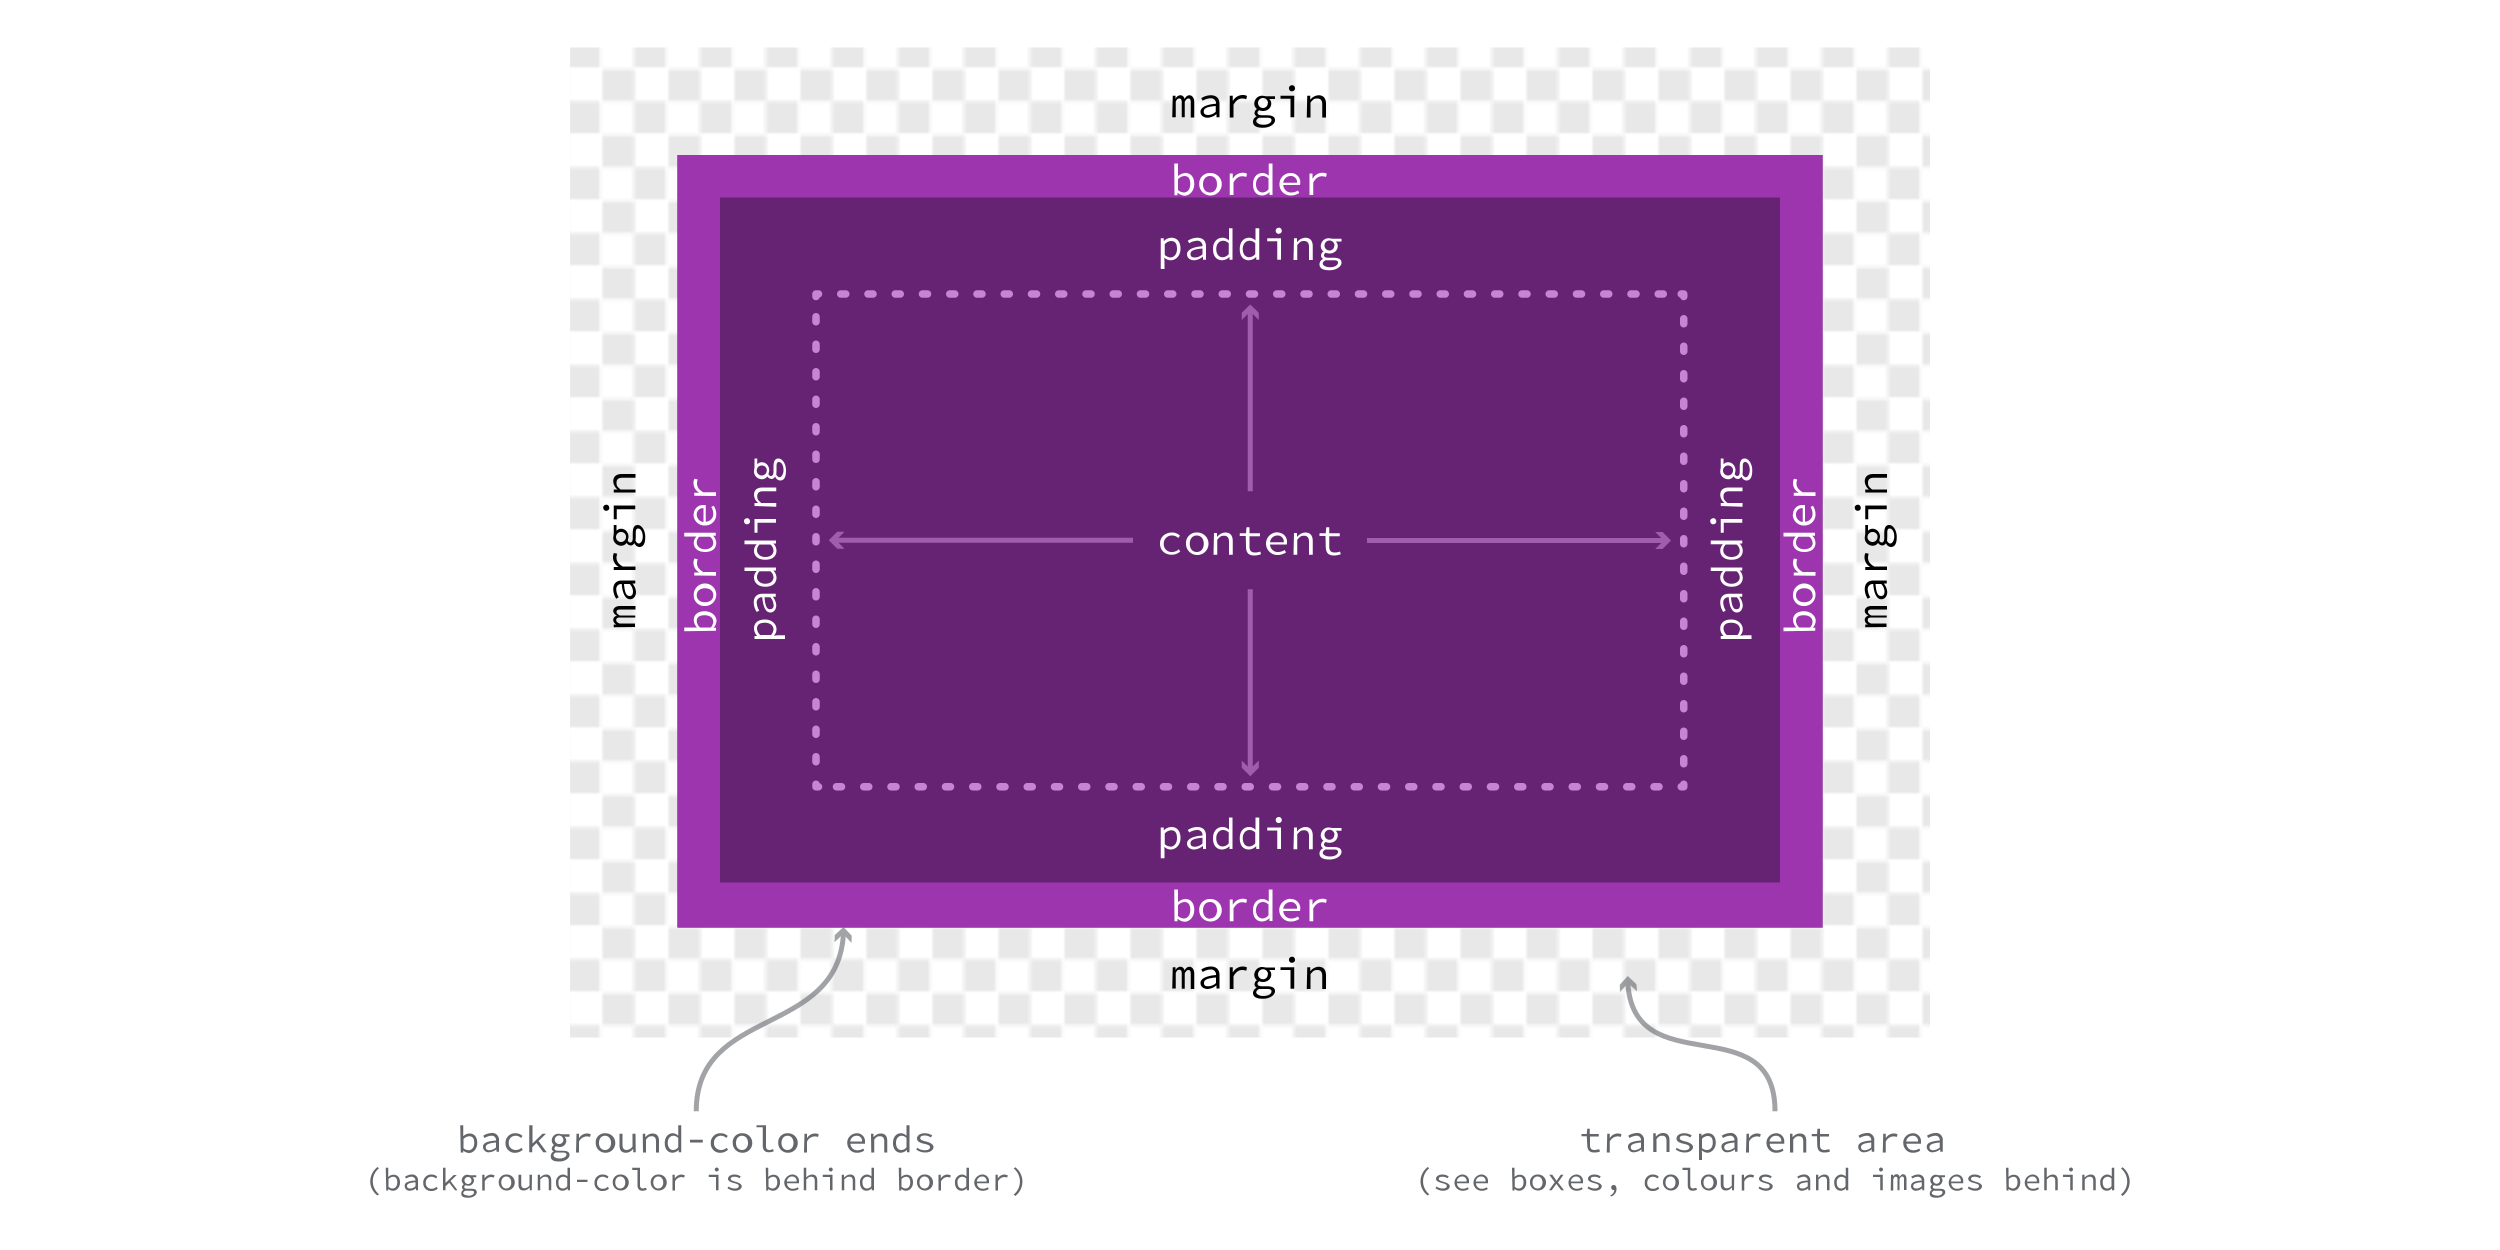 <svg xmlns:xlink="http://www.w3.org/1999/xlink" enable-background="new 0 0 1000 500" viewBox="0 0 1000 500"><pattern id="a" width="19.2" height="19.4" y="500" overflow="visible" patternUnits="userSpaceOnUse" viewBox="0 -19.4 19.2 19.4"><path fill="none" d="M0-19.4h19.2V0H0z"/><path fill="none" d="M0 0h19.2v-19.4H0z"/><path fill="#e8e8e8" d="M0 0h9.7v-9.7H0z"/><path fill="none" d="M0-9.7h9.7v-9.7H0zM9.5 0h9.7v-9.7H9.5z"/><path fill="#e8e8e8" d="M9.5-9.7h9.7v-9.7H9.5z"/></pattern><pattern xlink:href="#a" id="b" patternTransform="matrix(1.32 0 0 -1.32 2458.6 -18717.2)"/><path fill="url(#b)" d="M228 415V19h544v396z"/><path d="M469.1 38.3h1.1v1.1h.1c.3-.8 1.1-1.3 1.9-1.3s1.5.7 1.6 1.5c.5-.9 1.1-1.5 2-1.5s1.9.9 1.9 2.7V47h-1.4v-6.1c0-1-.3-1.5-.9-1.5s-1 .4-1.5 1.3v6.2h-1.2v-6c0-1-.3-1.5-1-1.5s-1 .4-1.4 1.3v6.2h-1.4zm17.3 3.2a2 2 0 0 0-1.8-2.2h-.5c-1.1.1-2.1.4-3 1l-.6-1a7.1 7.1 0 0 1 3.8-1.2c2.4 0 3.5 1.4 3.5 3.5v5.3h-1.2v-1.2h-.1a6 6 0 0 1-3.4 1.4c-1.6 0-2.9-.9-2.9-2.4s1.7-2.9 6.2-3.2zm-3 4.5c1.1-.1 2.1-.5 2.9-1.3v-2.3c-3.7.3-4.8 1-4.8 2.2s.9 1.4 1.9 1.4zm8.5-7.7h1.2v2h.1a4.5 4.5 0 0 1 3.9-2.3c.6 0 1.2.1 1.7.4l-.3 1.3c-.5-.2-1.1-.3-1.6-.3-1.3 0-2.5.7-3.5 2.5V47h-1.5zm10.8 8.3c-.5-.3-.9-.8-.9-1.4.1-.7.4-1.3 1-1.6a2.7 2.7 0 0 1-1.1-2.2c.1-1.8 1.5-3.2 3.3-3.1h.1l1.3.2h3.6v1.1h-2.3c.5.5.8 1.1.8 1.8 0 1.8-1.5 3-3.3 3a4 4 0 0 1-1.5-.3c-.4.2-.7.6-.7 1 0 .7.7 1 1.8 1h1.9c2.2 0 3.3.6 3.3 2s-1.9 3-4.8 3-4-.9-4-2.4c0-.9.6-1.8 1.5-2.1zm2.7 3.3c2 0 3.2-.9 3.2-1.8s-.7-1-2-1h-3c-.8.4-1.1.9-1.1 1.4s1 1.4 2.8 1.4zm1.8-8.7c0-1.1-.9-2-2-2s-2 .9-2 2 .9 2 2 2c1 0 1.9-.8 1.9-1.9v-.1zm5-2.9h5.5v8.6h-1.5v-7.4h-4zm3.4-2.9c-.1-.7.4-1.2 1.1-1.3s1.2.4 1.3 1.1-.4 1.2-1.1 1.3h-.1c-.6.1-1.1-.4-1.2-1zm7.3 2.9h1.2v1.5h.1c.8-1 1.9-1.6 3.2-1.7 2 0 3 1.2 3 3.5V47h-1.5v-5.2c0-1.6-.6-2.4-2-2.4s-1.7.5-2.7 1.6v6h-1.5zm-53.8 348.6h1.1v1.1h.1c.3-.8 1.1-1.3 1.9-1.3s1.5.7 1.6 1.5c.5-.9 1.1-1.5 2-1.5s1.9.9 1.9 2.7v6.2h-1.4v-6.1c0-1-.3-1.5-.9-1.5s-1 .4-1.5 1.3v6.2h-1.2v-6.1c0-1-.3-1.5-1-1.5s-1 .4-1.4 1.3v6.2h-1.4zm17.3 3.1a2 2 0 0 0-1.8-2.2h-.5c-1.1.1-2.1.4-3 1l-.6-1a7.1 7.1 0 0 1 3.8-1.2c2.4 0 3.5 1.4 3.5 3.5v5.3h-1.2v-1.2h-.1a6 6 0 0 1-3.4 1.4c-1.6 0-2.9-.9-2.9-2.4s1.7-2.8 6.2-3.2zm-2.9 4.5c1.1-.1 2.1-.5 2.9-1.3V391c-3.7.3-4.8 1-4.8 2.2s.8 1.3 1.8 1.3zm8.4-7.6h1.2v2h.1a4.5 4.5 0 0 1 3.9-2.3c.6 0 1.2.1 1.7.4l-.3 1.3c-.5-.2-1.1-.3-1.6-.3-1.3 0-2.5.7-3.5 2.5v5.1h-1.5zm10.8 8.2c-.5-.3-.9-.8-.9-1.4.1-.7.4-1.3 1-1.6a2.7 2.7 0 0 1-1.1-2.2c.1-1.8 1.5-3.2 3.3-3.1h.1l1.3.2h3.6v1h-2.3c.5.5.8 1.1.8 1.8 0 1.8-1.5 3-3.3 3a4 4 0 0 1-1.5-.3c-.4.2-.7.6-.7 1 0 .7.7 1 1.8 1h1.9c2.2 0 3.3.6 3.3 2s-1.9 3-4.8 3-4-.9-4-2.4c.1-.9.7-1.7 1.5-2zm2.7 3.3c2 0 3.2-.9 3.2-1.8s-.7-1-2-1h-3c-.8.4-1.1.9-1.1 1.4s1 1.4 2.8 1.4zm1.8-8.7c0-1.1-.9-2-2-2s-2 .9-2 2 .9 2 2 2c1 0 1.9-.8 1.9-1.9v-.1zm5-2.8h5.5v8.6h-1.5V388h-4zm3.4-2.9c-.1-.7.4-1.2 1.1-1.3s1.2.4 1.3 1.1-.4 1.2-1.1 1.3h-.1c-.6.1-1.1-.4-1.2-1zm7.3 2.9h1.2v1.5h.1c.8-1 1.9-1.6 3.2-1.7 2 0 3 1.2 3 3.5v5.4h-1.5v-5.2c0-1.6-.6-2.4-2-2.4s-1.7.5-2.7 1.6v6h-1.5zm223.2-136v-1.1h1.1c-.8-.3-1.3-1.1-1.3-1.9s.7-1.5 1.5-1.6c-.9-.5-1.5-1.1-1.5-2s.9-1.9 2.7-1.9h6.2v1.4h-6.1c-1 0-1.5.3-1.5.9s.4 1 1.3 1.5h6.2v.8h-6.1c-1 0-1.5.3-1.5 1s.4 1 1.3 1.4h6.2v1.4zm3.2-17.3a2 2 0 0 0-2.2 1.8v.5c.1 1.1.4 2.1 1 3l-1 .6a7.1 7.1 0 0 1-1.2-3.8c0-2.4 1.4-3.5 3.5-3.5h5.3v1.2h-1.2a6 6 0 0 1 1.4 3.4c0 1.6-.9 2.9-2.4 2.9s-2.9-1.7-3.2-6.1zm4.5 2.9a4.6 4.6 0 0 0-1.3-2.9h-2.3c.3 3.7 1 4.8 2.2 4.8s1.4-.9 1.4-1.9zm-7.7-8.5v-1.2h2a4.5 4.5 0 0 1-2.3-3.9c0-.6.1-1.2.4-1.7l1.3.3c-.2.5-.3 1.1-.3 1.6 0 1.3.7 2.5 2.5 3.5h5.1v1.4zm8.3-10.7c-.4.5-.9.9-1.5.9-.7-.1-1.3-.4-1.6-1h-.1c-.5.7-1.3 1.1-2.2 1.1-1.8-.1-3.2-1.5-3.1-3.3v-.1l.2-1.3V210h1.1v2.3c.5-.5 1.1-.8 1.8-.8 1.8 0 3 1.5 3 3.3l-.3 1.5c.2.4.6.7 1 .7.7 0 1-.7 1-1.8v-1.9c0-2.2.6-3.3 2-3.3s3 1.9 3 4.8-.9 4-2.4 4c-.9-.1-1.6-.7-1.9-1.5zm-5.4-4.5c-1.1 0-2 .9-2 2s.9 2 2 2 2-.9 2-2c.1-1-.7-1.9-1.8-2h-.2zm8.7 1.8c0-2-.9-3.2-1.8-3.2s-1 .7-1 2v1.6l-.1 1.3c.4.8.9 1.1 1.4 1.1s1.5-.9 1.5-2.8zm-14.5-10.3c-.7.1-1.2-.4-1.3-1.1s.4-1.2 1.1-1.3 1.2.4 1.3 1.1v.1c.1.6-.4 1.1-1 1.2zm2.9 3.4v-5.5h8.6v1.5h-7.4v4zm0-10.7v-1.2h1.5c-1-.8-1.6-1.9-1.7-3.2 0-2 1.2-3 3.5-3h5.4v1.5h-5.2c-1.6 0-2.4.6-2.4 2s.5 1.7 1.6 2.7h6v1.2zm-500.6 53.9v-1.1h1.1c-.8-.3-1.3-1.1-1.3-1.9s.7-1.5 1.5-1.6c-.9-.5-1.5-1.1-1.5-2s.9-1.9 2.7-1.9h6.2v1.4h-6.1c-1 0-1.5.3-1.5.9s.4 1 1.3 1.5h6.2v.8H248c-1 0-1.5.3-1.5 1s.4 1 1.3 1.4h6.2v1.4zm3.2-17.3a2 2 0 0 0-2.2 1.8v.5c.1 1.1.4 2.1 1 3l-1 .6a7.1 7.1 0 0 1-1.2-3.8c0-2.4 1.4-3.5 3.5-3.5h5.3v1.2H253a6 6 0 0 1 1.4 3.4c0 1.6-.9 2.9-2.4 2.9s-3-1.7-3.3-6.1zm4.5 2.9a4.6 4.6 0 0 0-1.3-2.9h-2.3c.3 3.7 1 4.8 2.2 4.8s1.4-.9 1.4-1.9zm-7.7-8.5v-1.2h2a4.5 4.5 0 0 1-2.3-3.9c0-.6.1-1.2.4-1.7l1.3.3c-.2.5-.3 1.1-.3 1.6 0 1.3.7 2.5 2.5 3.5h5.1v1.4zm8.3-10.7h-.1c-.3.5-.8.9-1.4.9-.7-.1-1.3-.4-1.6-1h-.1c-.5.7-1.3 1.1-2.2 1.1-1.8-.1-3.2-1.5-3.1-3.3v-.1l.2-1.3V210h1.1v2.3c.5-.5 1.1-.8 1.8-.8 1.8 0 3 1.5 3 3.3l-.3 1.5c.2.4.6.7 1 .7.7 0 1-.7 1-1.8v-1.9c0-2.2.6-3.3 2-3.3s3 1.9 3 4.8-.9 4-2.4 4c-.9-.1-1.6-.7-1.9-1.5zm-5.4-4.5c-1.1 0-2 .9-2 2s.9 2 2 2 2-.9 2-2c.1-1-.7-1.9-1.8-2h-.2zm8.7 1.8c0-2-.9-3.2-1.8-3.2s-1 .7-1 2v1.6l-.1 1.3c.4.8.9 1.1 1.4 1.1s1.5-.9 1.5-2.8zm-14.5-10.3c-.7.1-1.2-.4-1.3-1.1s.4-1.2 1.1-1.3 1.2.4 1.3 1.1v.1c.1.6-.4 1.1-1 1.2zm2.9 3.4v-5.5h8.6v1.5h-7.4v4zm0-10.7v-1.2h1.5c-1-.8-1.6-1.9-1.7-3.2 0-2 1.2-3 3.5-3h5.4v1.5H249c-1.6 0-2.4.6-2.4 2s.5 1.7 1.6 2.7h6v1.2z"/><path fill="#63666a" d="M634.7 454.5h-2.1v-.9h2.1l.2-2.1h1v2.1h3.6v1H636v3.4c0 1.3.4 2 1.9 2l1.8-.3.3.9c-.7.3-1.5.4-2.3.4-2.1 0-2.8-1.2-2.8-3.1zm8.2-1h1v1.8a3.7 3.7 0 0 1 4.7-1.6l-.3 1.1c-1.7-.7-3.7.2-4.4 1.9v4.3h-1.2zm13.5 2.7c.1-.9-.5-1.8-1.5-1.9h-.5c-.9.1-1.8.4-2.6.9l-.5-.9c1-.7 2.1-1 3.3-1.1 1.5-.2 2.8.9 3 2.4v5.1h-1v-1a5 5 0 0 1-2.9 1.2c-1.2.2-2.3-.7-2.5-1.9v-.2c-.1-1.5 1.4-2.3 5.2-2.6zm-2.5 3.9c.9-.1 1.8-.5 2.5-1.1v-2c-3.2.3-4.1.9-4.1 1.9s.8 1.2 1.6 1.2zm16.8-1c.9.7 2 1 3.1 1 1.3 0 2-.5 2-1.2s-.6-1-2.4-1.4-2.8-1-2.8-2.1 1.1-2.1 3.1-2.1c1.1 0 2.1.3 3 .9l-.6.8a4 4 0 0 0-2.4-.8c-1.4 0-1.8.5-1.8 1.1s.9 1 2.3 1.3 3 1.1 3 2.2-1.2 2.2-3.3 2.2a6 6 0 0 1-3.6-1.2zm10.1 2.4v2.5h-1.2v-10.5h1v.9c.7-.7 1.6-1.1 2.6-1.1 2 0 3.1 1.5 3.1 3.8s-1.6 4-3.4 4c-.8-.1-1.6-.4-2.2-1zm2-1.5c1.3 0 2.3-1.1 2.3-2.9s-.6-2.7-2.1-2.7c-.9.1-1.6.5-2.2 1.1v3.7c.5.5 1.2.8 2 .8zm11-3.8c.1-.9-.5-1.8-1.5-1.9h-.5c-.9.1-1.8.4-2.6.9l-.5-.9c1-.7 2.1-1 3.3-1.1 1.5-.2 2.8.9 3 2.4v5.1h-1v-1a5 5 0 0 1-2.9 1.2c-1.2.2-2.3-.7-2.5-1.9v-.2c-.2-1.5 1.4-2.3 5.2-2.6zm-2.5 3.9c.9-.1 1.8-.5 2.5-1.1v-2c-3.2.3-4.1.9-4.1 1.9s.7 1.2 1.6 1.2zm7.3-6.6h1v1.8a3.7 3.7 0 0 1 4.7-1.6l-.3 1.1c-1.7-.7-3.7.2-4.4 1.9v4.3h-1.2zm11.7-.2a3.2 3.2 0 0 1 3.4 3v1.2h-5.8c0 1.4 1.2 2.6 2.6 2.6h.2c.8 0 1.6-.2 2.3-.7l.4.8c-.8.6-1.8.9-2.8.9-2.2.1-3.9-1.6-4-3.8s1.6-3.9 3.8-4zm2.2 3.3a2 2 0 0 0-1.9-2.3h-.3c-1.3 0-2.4 1-2.5 2.3zm3.5-3.1h1v1.3h.1c.7-.8 1.7-1.4 2.8-1.4 1.8 0 2.6 1 2.6 3v4.6h-1.2v-4.4c0-1.4-.5-2.1-1.7-2.1s-1.5.4-2.3 1.3v5.2H716zm10.8 1h-2.1v-.9h2.1l.2-2.1h1v2.1h3.6v1H728v3.4c0 1.3.4 2 1.9 2l1.8-.3.3.9c-.7.3-1.5.4-2.3.4-2.1 0-2.8-1.2-2.8-3.1zm21.7 1.7c.1-.9-.5-1.8-1.5-1.9h-.5c-.9.1-1.8.4-2.6.9l-.5-.9c1-.7 2.1-1 3.3-1.1 1.5-.2 2.8.9 3 2.4v5.1h-1v-1a5 5 0 0 1-2.9 1.2c-1.2.2-2.3-.7-2.5-1.9v-.2c-.1-1.5 1.4-2.3 5.2-2.6zm-2.5 3.9c.9-.1 1.8-.5 2.5-1.1v-2c-3.2.3-4.1.9-4.1 1.9s.8 1.2 1.6 1.2zm7.3-6.6h1v1.8a3.7 3.7 0 0 1 4.7-1.6l-.3 1.1c-1.7-.7-3.7.2-4.4 1.9v4.3h-1.2zm11.7-.2a3.2 3.2 0 0 1 3.4 3v1.2h-5.8c0 1.4 1.2 2.6 2.6 2.6h.2c.8 0 1.6-.2 2.3-.7l.4.8c-.8.6-1.8.9-2.8.9-2.2.1-3.9-1.6-4-3.8s1.6-3.9 3.8-4zm2.2 3.3a2 2 0 0 0-1.9-2.3h-.3c-1.3 0-2.4 1-2.5 2.3zm8.7-.4c.1-.9-.5-1.8-1.5-1.9h-.5c-.9.1-1.8.4-2.6.9l-.5-.9c1-.7 2.1-1 3.3-1.1 1.5-.2 2.8.9 3 2.4v5.1h-1v-1a5 5 0 0 1-2.9 1.2c-1.2.2-2.3-.7-2.5-1.9v-.2c-.1-1.5 1.4-2.3 5.2-2.6zm-2.5 3.9c.9-.1 1.8-.5 2.5-1.1v-2c-3.2.3-4.1.9-4.1 1.9s.8 1.2 1.6 1.2zm-205.2 12.5c0-2.3 1.1-4.4 2.9-5.8l.6.5a6.7 6.7 0 0 0 0 10.4l-.6.5a7 7 0 0 1-2.9-5.6zm6.4 2c.7.5 1.6.8 2.5.8 1.1 0 1.6-.4 1.6-1s-.5-.8-2-1.2-2.3-.9-2.3-1.7.9-1.7 2.6-1.7c.9 0 1.8.3 2.5.8l-.5.7c-.6-.4-1.3-.6-2-.6-1.2 0-1.5.4-1.5.9s.8.8 1.9 1.1 2.5.9 2.5 1.8-1 1.8-2.7 1.8c-1.1 0-2.1-.4-3-1zm10.2-4.8c1.4-.1 2.7.9 2.8 2.4v1.1h-4.8c0 1.2 1 2.2 2.2 2.2h.2c.7 0 1.3-.2 1.9-.6l.4.7a4 4 0 0 1-2.4.7 3.2 3.2 0 0 1-3.3-3.1 3.3 3.3 0 0 1 3.1-3.4zm1.8 2.8c.2-.9-.4-1.8-1.4-2h-.4c-1.1 0-2 .9-2.1 2zm5.8-2.8c1.4-.1 2.7.9 2.8 2.4v1.1h-4.8c0 1.2 1 2.2 2.2 2.2h.2c.7 0 1.3-.2 1.9-.6l.4.7a4 4 0 0 1-2.4.7 3.2 3.2 0 0 1-3.3-3.1 3.3 3.3 0 0 1 3.1-3.4zm1.8 2.8c.2-.9-.4-1.8-1.4-2h-.4c-1.1 0-2 .9-2.1 2zm10.6-5.5h1v3.7c.6-.6 1.3-.9 2.1-.9 1.7 0 2.6 1.2 2.6 3.1s-1.3 3.3-2.8 3.3c-.7 0-1.4-.3-1.9-.8v.7h-.8zm2.7 8.3c1.1 0 1.9-.9 1.9-2.4s-.5-2.3-1.7-2.3c-.7.1-1.3.4-1.8.9v3.1c.4.4 1 .7 1.6.7zm7.5-5.6c1.8-.1 3.3 1.2 3.4 3s-1.2 3.3-3 3.4-3.3-1.2-3.4-3v-.2a3 3 0 0 1 2.8-3.2zm0 5.6c1.2 0 2-1 2-2.4s-.8-2.4-2-2.4-2 1-2 2.4.8 2.4 2 2.4zm6.9-2.5-2.2-3h1.2l1 1.4.7 1h.1l.7-1.1.9-1.3h1.1l-2.2 3.1 2.4 3.1h-1.1l-1.1-1.4-.8-1.1h-.1l-.8 1.1-1 1.4h-1.1zm8.5-3.1c1.4-.1 2.7.9 2.8 2.4v1.1h-4.8c0 1.2 1 2.2 2.2 2.2h.2c.7 0 1.3-.2 1.9-.6l.4.7a4 4 0 0 1-2.4.7 3.2 3.2 0 0 1-3.3-3.1 3.3 3.3 0 0 1 3.1-3.4zm1.8 2.8c.2-.9-.4-1.8-1.4-2h-.4c-1.1 0-2 .9-2.1 2zm3.2 2c.7.5 1.6.8 2.5.8 1.1 0 1.6-.4 1.6-1s-.5-.8-2-1.2-2.3-.9-2.3-1.7.9-1.7 2.6-1.7c.9 0 1.8.3 2.5.8l-.5.7c-.6-.4-1.3-.6-2-.6-1.2 0-1.5.4-1.5.9s.8.8 1.9 1.1 2.5.9 2.5 1.8-1 1.8-2.7 1.8c-1.1 0-2.1-.4-3-1zm8.7 3.5c.9-.3 1.6-1.1 1.6-2.1h-.2c-.5.1-.9-.3-1-.8v-.2c-.1-.5.3-.9.8-1h.2c.7 0 1.1.6 1.1 1.6 0 1.4-.9 2.6-2.2 3zm17.2-8.3c.8 0 1.6.3 2.2.9l-.5.7c-.5-.4-1.1-.7-1.7-.7-1.3-.1-2.3.9-2.4 2.2v.2c-.1 1.2.8 2.3 2 2.4h.4c.7 0 1.4-.3 1.9-.8l.5.7c-.6.6-1.5 1-2.4 1a3.1 3.1 0 0 1-3.4-2.8v-.4a3.2 3.2 0 0 1 3-3.4zm6.9 0c1.8-.1 3.3 1.2 3.4 3s-1.2 3.3-3 3.4-3.3-1.2-3.4-3v-.2a3 3 0 0 1 2.8-3.2zm0 5.6c1.2 0 2-1 2-2.4s-.8-2.4-2-2.4-2 1-2 2.4.8 2.4 2 2.4zm4.8-8.3h3.1v7c0 .9.5 1.3 1.2 1.3l1.2-.3.3.8c-.5.2-1.1.4-1.7.4-1.3 0-2-.8-2-2.2V468H673zm10.4 2.7c1.8-.1 3.3 1.2 3.4 3s-1.2 3.3-3 3.4-3.3-1.2-3.4-3v-.2a3 3 0 0 1 2.8-3.2zm0 5.6c1.2 0 2-1 2-2.4s-.8-2.4-2-2.4-2 1-2 2.4.8 2.4 2 2.4zm10.2.7h-.8V475h-.1a3 3 0 0 1-2.3 1.2c-1.5 0-2.1-.9-2.1-2.5v-3.8h1.1v3.7c0 1.2.4 1.7 1.4 1.7.8-.1 1.5-.5 1.9-1.1v-4.3h1zm3.1-6.2h.9v1.5c.6-1 1.7-1.6 2.8-1.6l1.2.3-.2.9-1.2-.2a3 3 0 0 0-2.5 1.8v3.6h-1zm7.1 4.7c.7.5 1.6.8 2.5.8 1.1 0 1.6-.4 1.6-1s-.5-.8-2-1.2-2.3-.9-2.3-1.7.9-1.7 2.6-1.7c.9 0 1.8.3 2.5.8l-.5.7c-.6-.4-1.3-.6-2-.6-1.2 0-1.5.4-1.5.9s.8.8 1.9 1.1 2.5.9 2.5 1.8-1 1.8-2.7 1.8c-1.1 0-2.1-.4-3-1zm19.3-2.4c0-.8-.7-1.5-1.5-1.5h-.1c-.8 0-1.5.3-2.2.7l-.4-.7c.8-.5 1.7-.9 2.7-.9 1.3-.1 2.4.8 2.5 2.1v4.2h-.8v-.8c-.7.6-1.5.9-2.4 1-1 .1-2-.6-2.1-1.7-.1-1.5 1.1-2.2 4.3-2.4zm-2.1 3.2c.8 0 1.5-.4 2.1-.9v-1.6c-2.6.2-3.4.7-3.4 1.5s.6 1 1.3 1zm5.4-5.5h.9v1.1h.1c.6-.7 1.4-1.1 2.3-1.2 1.5 0 2.1.9 2.1 2.5v3.8h-1v-3.7c0-1.2-.4-1.7-1.4-1.7s-1.2.4-2 1.1v4.3h-1zm10-.1c.7 0 1.4.3 1.9.8v-3.5h1v9h-.9v-.8a3 3 0 0 1-2 1c-1.6 0-2.7-1.2-2.7-3.2a3 3 0 0 1 2.7-3.3zm.1 5.6c.7 0 1.3-.4 1.7-.9v-3.1c-.4-.4-1-.7-1.6-.7a2 2 0 0 0-1.9 2.3v.1c0 1.4.6 2.3 1.8 2.3zm12.7-5.5h3.9v6.2h-1v-5.3h-2.9zm2.4-2.1c0-.4.4-.8.8-.8s.8.4.8.8-.4.8-.8.8-.7-.3-.8-.8zm4.8 2.1h.8v.8c.2-.6.8-1 1.4-1 .6-.1 1.1.4 1.2 1v.1c.4-.6.8-1.1 1.5-1.1s1.3.7 1.3 1.9v4.4h-1v-4.3c0-.7-.2-1.1-.7-1.1s-.7.3-1.1 1v4.5h-.8v-4.3c0-.7-.2-1.1-.7-1.1s-.7.3-1 1v4.5h-1zm12.3 2.3c0-.8-.7-1.5-1.5-1.5h-.1c-.8 0-1.5.3-2.2.7l-.4-.7c.8-.5 1.7-.9 2.7-.9 1.3-.1 2.4.8 2.5 2.1v4.2h-.8v-.8c-.7.6-1.5.9-2.4 1-1 .1-2-.6-2.1-1.7-.1-1.5 1.2-2.2 4.3-2.4zm-2.1 3.2c.8 0 1.5-.4 2.1-.9v-1.6c-2.6.2-3.4.7-3.4 1.5s.6 1 1.3 1zm6.2.5c-.4-.2-.6-.6-.6-1 0-.5.3-.9.7-1.2a2 2 0 0 1-.8-1.6c.1-1.3 1.1-2.3 2.4-2.2l.9.2h2.6v.8h-1.6c.4.3.6.8.6 1.3-.1 1.2-1.1 2.2-2.3 2.1h-.1l-1-.2c-.3.1-.5.4-.5.7 0 .5.5.7 1.3.7h1.4c1.6 0 2.3.4 2.3 1.4s-1.3 2.2-3.4 2.2-2.8-.6-2.8-1.7c0-.6.3-1.2.9-1.5zm1.9 2.4c1.4 0 2.3-.6 2.3-1.3s-.5-.7-1.4-.7h-2.1c-.6.3-.8.7-.8 1s.7.9 2 .9zm1.3-6.3c-.1-.8-.7-1.4-1.5-1.3s-1.4.7-1.3 1.5c.1.7.7 1.3 1.4 1.3.8 0 1.4-.6 1.4-1.4zm6.5-2.2c1.4-.1 2.7.9 2.8 2.4v1.1h-4.8c0 1.2 1 2.2 2.2 2.2h.2c.7 0 1.3-.2 1.9-.6l.4.7a4 4 0 0 1-2.4.7 3.2 3.2 0 0 1-3.3-3.1 3.3 3.3 0 0 1 3.1-3.4zm1.8 2.8c.2-.9-.4-1.8-1.4-2h-.4c-1.1 0-2 .9-2.1 2zm3.2 2c.7.5 1.6.8 2.5.8 1.1 0 1.6-.4 1.6-1s-.5-.8-2-1.2-2.3-.9-2.3-1.7.9-1.7 2.6-1.7c.9 0 1.8.3 2.5.8l-.5.7c-.6-.4-1.3-.6-2-.6-1.2 0-1.5.4-1.5.9s.8.8 1.9 1.1 2.5.9 2.5 1.8-1 1.8-2.7 1.8c-1.1 0-2.1-.4-3-1zm14.9-7.5h1v3.7c.6-.6 1.3-.9 2.1-.9 1.7 0 2.6 1.2 2.6 3.1s-1.3 3.3-2.8 3.3c-.7 0-1.4-.3-1.9-.8v.7h-.8zm2.7 8.3c1.1 0 1.9-.9 1.9-2.4s-.5-2.3-1.7-2.3c-.7.1-1.3.4-1.8.9v3.1c.5.4 1.1.7 1.7.7zm7.8-5.6c1.4-.1 2.7.9 2.8 2.4v1.1h-4.8c0 1.2 1 2.2 2.2 2.2h.2c.7 0 1.3-.2 1.9-.6l.4.7a4 4 0 0 1-2.4.7 3.2 3.2 0 0 1-3.3-3.1 3.3 3.3 0 0 1 3.1-3.4zm1.8 2.8c.2-.9-.4-1.8-1.4-2h-.4c-1.1 0-2 .9-2.1 2zm3-5.5h1v3.9c.6-.7 1.4-1.1 2.3-1.2 1.5 0 2.1.9 2.1 2.5v3.8h-1v-3.7c0-1.2-.4-1.7-1.4-1.7s-1.2.4-2 1.1v4.3h-1zm7.5 2.8h3.9v6.2h-1v-5.3h-2.9zm2.4-2.1c0-.4.4-.8.8-.8s.8.4.8.8-.4.8-.8.8-.7-.3-.8-.8zm5.3 2.1h.9v1.1h.1c.6-.7 1.4-1.1 2.3-1.2 1.5 0 2.1.9 2.1 2.5v3.8h-1v-3.7c0-1.2-.4-1.7-1.4-1.7s-1.2.4-2 1.1v4.3h-1zm9.9-.1c.7 0 1.4.3 1.9.8v-3.5h1v9h-.9v-.8a3 3 0 0 1-2 1c-1.6 0-2.7-1.2-2.7-3.2a3 3 0 0 1 2.7-3.3zm.1 5.6c.7 0 1.3-.4 1.7-.9v-3.1c-.4-.4-1-.7-1.6-.7a2 2 0 0 0-1.9 2.3v.1c0 1.4.7 2.3 1.8 2.3zm5.5 2.4a6.7 6.7 0 0 0 0-10.4l.6-.5a7.2 7.2 0 0 1 0 11.5zm-187.1-24.5h1v1.3h.1c.7-.8 1.7-1.4 2.8-1.4 1.8 0 2.6 1 2.6 3v4.6h-1.2v-4.4c0-1.4-.5-2.1-1.7-2.1s-1.5.4-2.3 1.3v5.2h-1.3z"/><g opacity=".6"><path fill="none" stroke="#63666a" stroke-miterlimit="10" stroke-width="2" d="M710 444.5c0-42.3-56.9-10.5-58.9-51.8"/><path fill="#63666a" d="m654.8 396.5-3.6-3.2-3.2 3.5-.1-2.9 3.2-3.5 3.5 3.3z"/></g><path fill="#672373" d="M729 62v309H271V62z"/><path fill="#fff" d="M468.9 213c1.2 0 2.3.5 3.1 1.3l-.7.9c-.6-.6-1.5-1-2.4-1a3.2 3.2 0 0 0-3.4 3v.3a3.1 3.1 0 0 0 2.9 3.3h.4c1 0 2-.4 2.7-1.1l.6.9c-.9.8-2.1 1.3-3.4 1.3-2.7 0-4.7-1.7-4.7-4.5s2.3-4.4 4.9-4.4zm9.8 0c2.5-.1 4.6 1.8 4.7 4.3s-1.8 4.6-4.3 4.7-4.6-1.8-4.7-4.3v-.2a4.2 4.2 0 0 1 3.9-4.5zm0 7.8c1.7 0 2.8-1.3 2.8-3.3s-1.1-3.3-2.8-3.3-2.8 1.3-2.8 3.3 1.1 3.3 2.8 3.3zm6.9-7.6h1.2v1.5h.1c.8-1 1.9-1.6 3.2-1.7 2 0 3 1.2 3 3.5v5.4h-1.5v-5.2c0-1.6-.6-2.4-2-2.4s-1.7.5-2.7 1.6v6h-1.5zm12.7 1.2h-2.4v-1.1h2.5l.2-2.4h1.2v2.4h4.2v1.2h-4.2v4.1c0 1.5.5 2.4 2.2 2.4.7 0 1.4-.1 2.1-.4l.3 1.1c-.9.3-1.8.5-2.7.5-2.5 0-3.3-1.4-3.3-3.6zm12.6-1.4c2-.1 3.8 1.4 3.9 3.5v.5l-.1.8H508c.1 1.7 1.5 3.1 3.2 3h.1a5 5 0 0 0 2.6-.8l.5 1c-1 .6-2.1 1-3.3 1-2.5.1-4.6-1.9-4.7-4.4s1.9-4.6 4.5-4.7zm2.6 3.9c.2-1.3-.8-2.5-2.1-2.7h-.5a3 3 0 0 0-2.9 2.7zm4.1-3.7h1.2v1.5h.1c.8-1 1.9-1.6 3.2-1.7 2 0 3 1.2 3 3.5v5.4h-1.5v-5.2c0-1.6-.6-2.4-2-2.4s-1.7.5-2.7 1.6v6h-1.5zm12.6 1.2h-2.4v-1.1h2.5l.2-2.4h1.2v2.4h4.2v1.2h-4.2v4.1c0 1.5.5 2.4 2.2 2.4.7 0 1.4-.1 2.1-.4l.3 1.1c-.9.3-1.8.5-2.7.5-2.5 0-3.3-1.4-3.3-3.6z"/><path fill="#9d35af" d="M271 62v309h458V62zm441 291H288V79h424z"/><path fill="#fff" d="M469.7 65.4h1.5v5.1c.8-.8 1.8-1.2 2.9-1.3 2.3 0 3.6 1.7 3.6 4.4s-1.8 4.7-3.9 4.7c-1-.1-2-.5-2.7-1.2h-.1v1h-1.2zm3.8 11.6c1.5 0 2.6-1.3 2.6-3.4s-.7-3.2-2.4-3.2c-1 .1-1.9.6-2.5 1.3V76c.6.6 1.4.9 2.3 1zm10.5-7.8c2.5-.1 4.6 1.8 4.7 4.3s-1.8 4.6-4.3 4.7-4.6-1.8-4.7-4.3v-.2a4.2 4.2 0 0 1 3.9-4.5zm0 7.8c1.7 0 2.8-1.3 2.8-3.3s-1.1-3.3-2.8-3.3-2.8 1.3-2.8 3.3 1.1 3.3 2.8 3.3zm7.9-7.6h1.2v2h.1a4.5 4.5 0 0 1 3.9-2.3c.6 0 1.2.1 1.7.4l-.3 1.3c-.5-.2-1.1-.3-1.6-.3-1.3 0-2.5.7-3.5 2.5v5h-1.5zm13-.2c1 0 1.9.4 2.6 1.1v-4.9h1.5V78h-1.2v-1.1h-.1c-.7.8-1.7 1.2-2.8 1.3-2.3 0-3.7-1.6-3.7-4.5s1.7-4.5 3.7-4.5zm.1 7.8c1-.1 1.8-.5 2.4-1.3v-4.3c-.6-.6-1.4-1-2.3-1-1.5 0-2.7 1.3-2.7 3.3s1.1 3.3 2.7 3.3zm11.2-7.8c2-.1 3.8 1.4 3.9 3.5v.5l-.1.8h-6.7c.1 1.7 1.5 3.1 3.2 3h.1a5 5 0 0 0 2.6-.8l.5 1c-1 .6-2.1 1-3.3 1a4.4 4.4 0 0 1-4.6-4.4 4.4 4.4 0 0 1 4.4-4.6zm2.6 3.9c.2-1.3-.8-2.5-2.1-2.7h-.5a3 3 0 0 0-2.9 2.7zm5-3.7h1.2v2h.1a4.5 4.5 0 0 1 3.9-2.3c.6 0 1.2.1 1.7.4l-.3 1.3c-.5-.2-1.1-.3-1.6-.3-1.3 0-2.5.7-3.5 2.5v5h-1.5zm-54.1 286.4h1.5v5.1c.8-.8 1.8-1.2 2.9-1.3 2.3 0 3.6 1.7 3.6 4.4s-1.8 4.7-3.9 4.7c-1-.1-2-.5-2.7-1.2h-.1v1h-1.2zm3.8 11.6c1.5 0 2.6-1.3 2.6-3.4s-.7-3.2-2.4-3.2c-1 .1-1.9.6-2.5 1.3v4.3c.6.6 1.4.9 2.3 1zm10.5-7.8c2.5-.1 4.6 1.8 4.7 4.3s-1.8 4.6-4.3 4.7-4.6-1.8-4.7-4.3v-.2a4.2 4.2 0 0 1 3.9-4.5zm0 7.8c1.7 0 2.8-1.3 2.8-3.3s-1.1-3.3-2.8-3.3-2.8 1.3-2.8 3.3 1.1 3.4 2.8 3.4zm7.9-7.6h1.2v2h.1a4.5 4.5 0 0 1 3.9-2.3c.6 0 1.2.1 1.7.4l-.3 1.3c-.5-.2-1.1-.3-1.6-.3-1.3 0-2.5.7-3.5 2.5v5.1h-1.5zm13-.2c1 0 1.9.4 2.6 1.1v-4.9h1.5v12.6h-1.2v-1.1h-.1c-.7.8-1.7 1.2-2.8 1.3-2.3 0-3.7-1.6-3.7-4.5s1.7-4.5 3.7-4.5zm.1 7.8c1-.1 1.8-.5 2.4-1.3v-4.3c-.6-.6-1.4-1-2.3-1-1.5 0-2.7 1.3-2.7 3.3s1.1 3.3 2.7 3.3zm11.2-7.8c2-.1 3.8 1.4 3.9 3.5v.5l-.1.8h-6.7c.1 1.7 1.5 3.1 3.2 3h.1a5 5 0 0 0 2.6-.8l.5 1c-1 .6-2.1 1-3.3 1-2.5.1-4.6-1.9-4.7-4.4s1.9-4.6 4.5-4.7zm2.6 3.9c.2-1.3-.8-2.5-2.1-2.7h-.5a3 3 0 0 0-2.9 2.7zm5-3.7h1.2v2h.1a4.5 4.5 0 0 1 3.9-2.3c.6 0 1.2.1 1.7.4l-.3 1.3c-.5-.2-1.1-.3-1.6-.3-1.3 0-2.5.7-3.5 2.5v5.1h-1.5zm189.6-107.3V251h5.1a4.6 4.6 0 0 1-1.3-2.9c0-2.3 1.7-3.6 4.4-3.6s4.7 1.8 4.7 3.9c-.1 1-.5 2-1.2 2.7h1v1.2zm11.6-3.8c0-1.5-1.3-2.6-3.4-2.6s-3.2.7-3.2 2.4c.1 1 .6 1.9 1.3 2.5h4.3c.6-.6 1-1.4 1-2.3zm-7.8-10.6c-.1-2.5 1.8-4.6 4.3-4.7s4.6 1.8 4.7 4.3-1.8 4.6-4.3 4.7h-.2a4.2 4.2 0 0 1-4.5-3.9v-.4zm7.8 0c0-1.7-1.3-2.8-3.3-2.8s-3.3 1.1-3.3 2.8 1.3 2.8 3.3 2.8 3.4-1.1 3.4-2.8zm-7.5-7.9V229h2a4.5 4.5 0 0 1-2.3-3.9c0-.6.1-1.2.4-1.7l1.3.3c-.2.5-.3 1.1-.3 1.6 0 1.3.7 2.5 2.5 3.5h5.1v1.5zm-.3-13c0-1 .4-1.9 1.1-2.6h-4.9v-1.5H726v1.2h-1.1c.8.7 1.2 1.7 1.3 2.8 0 2.3-1.6 3.7-4.5 3.7s-4.5-1.6-4.5-3.6zm7.8-.1c-.1-1-.5-1.8-1.3-2.4h-4.3c-.6.6-1 1.4-1 2.3 0 1.5 1.3 2.7 3.3 2.7s3.4-1 3.4-2.6zm-7.8-11.2c-.1-2 1.4-3.8 3.5-3.9h1.3v6.7c1.7-.1 3.1-1.5 3-3.2v-.1a5 5 0 0 0-.8-2.6l1-.5c.6 1 1 2.1 1 3.3a4.4 4.4 0 0 1-4.5 4.6 4.4 4.4 0 0 1-4.6-4.4zm3.9-2.6c-1.3-.2-2.5.8-2.7 2.1v.5a3 3 0 0 0 2.7 2.9zm-3.6-5v-1.2h2a4.5 4.5 0 0 1-2.3-3.9c0-.6.1-1.2.4-1.7l1.3.3c-.2.5-.3 1.1-.3 1.6 0 1.3.7 2.5 2.5 3.5h5.1v1.5zm-443.8 54.2V251h5.1a4.6 4.6 0 0 1-1.3-2.9c0-2.3 1.7-3.6 4.4-3.6s4.7 1.8 4.7 3.9c-.1 1-.5 2-1.2 2.7h1v1.2zm11.6-3.8c0-1.5-1.3-2.6-3.4-2.6s-3.2.7-3.2 2.4c.1 1 .6 1.9 1.3 2.5h4.3c.6-.6.9-1.4 1-2.3zm-7.8-10.6c-.1-2.5 1.8-4.6 4.3-4.7s4.6 1.8 4.7 4.3-1.8 4.6-4.3 4.7h-.2a4.2 4.2 0 0 1-4.5-3.9v-.4zm7.8 0c0-1.7-1.3-2.8-3.3-2.8s-3.3 1.1-3.3 2.8 1.3 2.8 3.3 2.8 3.3-1.1 3.3-2.8zm-7.6-7.9V229h2a4.5 4.5 0 0 1-2.3-3.9c0-.6.1-1.2.4-1.7l1.3.3c-.2.5-.3 1.1-.3 1.6 0 1.3.7 2.5 2.5 3.5h5.1v1.5zm-.2-13c0-1 .4-1.9 1.1-2.6h-4.9v-1.5h12.6v1.2h-1.1c.8.7 1.2 1.7 1.3 2.8 0 2.3-1.6 3.7-4.5 3.7s-4.5-1.6-4.5-3.6zm7.8-.1c-.1-1-.5-1.8-1.3-2.4h-4.3c-.6.6-1 1.4-1 2.3 0 1.5 1.3 2.7 3.3 2.7s3.3-1 3.3-2.6zm-7.8-11.2c-.1-2 1.4-3.8 3.5-3.9h1.3v6.7c1.7-.1 3.1-1.5 3-3.2v-.1a5 5 0 0 0-.8-2.6l1-.5c.6 1 1 2.1 1 3.3a4.4 4.4 0 0 1-4.5 4.6 4.4 4.4 0 0 1-4.6-4.4zm3.9-2.6c-1.3-.2-2.5.8-2.7 2.1v.5a3 3 0 0 0 2.7 2.9zm-3.7-5v-1.2h2a4.5 4.5 0 0 1-2.3-3.9c0-.6.1-1.2.4-1.7l1.3.3c-.2.5-.3 1.1-.3 1.6 0 1.3.7 2.5 2.5 3.5h5.1v1.5z"/><path fill="#63666a" d="M184.1 450.1h1.2v4.4c.7-.7 1.6-1.1 2.5-1.1 2 0 3.1 1.5 3.1 3.8s-1.6 4-3.3 4c-.9-.1-1.7-.4-2.3-1v.8h-1zm3.3 10c1.3 0 2.3-1.1 2.3-2.9s-.6-2.7-2.1-2.7c-.9.1-1.6.5-2.2 1.1v3.7c.6.5 1.3.7 2 .8zm11-3.9c.1-.9-.5-1.8-1.5-1.9h-.5c-.9.1-1.8.4-2.6.9l-.5-.9c1-.7 2.1-1 3.3-1.1 1.5-.2 2.8.9 3 2.4v5.1h-1v-1a5 5 0 0 1-2.9 1.2c-1.2.2-2.3-.7-2.5-1.9v-.2c-.1-1.5 1.4-2.3 5.2-2.6zm-2.5 3.9c.9-.1 1.8-.5 2.5-1.1v-2c-3.2.3-4.1.9-4.1 1.9s.8 1.2 1.6 1.2zm10.4-6.8c1 0 2 .4 2.7 1.1l-.6.8c-.5-.5-1.2-.9-2-.9-1.5-.1-2.8 1-2.9 2.5v.4c-.1 1.5 1.1 2.7 2.6 2.8h.2c.8 0 1.7-.3 2.3-.9l.5.8c-.8.7-1.8 1.2-2.9 1.2-2 .2-3.8-1.3-4-3.4v-.5a3.8 3.8 0 0 1 3.7-3.9zm5.4-3.2h1.3v7.3l4-3.9h1.4l-3 2.9 3.3 4.5h-1.4l-2.7-3.7-1.7 1.7v2h-1.2zm9.8 10.5c-.5-.2-.8-.7-.8-1.2a2 2 0 0 1 .9-1.4c-.6-.5-.9-1.2-.9-1.9.1-1.5 1.3-2.7 2.8-2.6h.1l1.1.2h3.1v1h-2c.4.4.7 1 .7 1.6 0 1.4-1.2 2.6-2.7 2.5h-.2l-1.2-.3c-.4.2-.6.5-.6.9 0 .6.6.9 1.5.9h1.7c1.9 0 2.8.5 2.8 1.7s-1.6 2.6-4.1 2.6-3.4-.7-3.4-2.1c0-.8.4-1.6 1.2-1.9zm2.3 2.8c1.7 0 2.8-.8 2.8-1.5s-.6-.9-1.7-.9h-2.6c-.7.4-.9.8-.9 1.2s.8 1.2 2.4 1.2zm1.5-7.5c0-.9-.8-1.7-1.7-1.7s-1.7.8-1.7 1.7.8 1.7 1.7 1.7c.9.1 1.7-.7 1.8-1.6zm5.3-2.4h1v1.8a3.7 3.7 0 0 1 4.7-1.6l-.3 1.1c-1.7-.7-3.7.2-4.4 1.9v4.3h-1.2zm11.4-.2c2.2-.1 4 1.5 4.1 3.7s-1.5 4-3.7 4.1-4-1.5-4.1-3.7v-.2c-.2-2 1.3-3.7 3.3-3.9zm0 6.7c1.4 0 2.4-1.1 2.4-2.8s-.9-2.9-2.4-2.9-2.4 1.2-2.4 2.9 1 2.8 2.4 2.8zm12.3.9h-1v-1.3h-.1c-.7.9-1.7 1.5-2.8 1.5-1.8 0-2.6-1-2.6-3v-4.6h1.2v4.4c0 1.4.5 2.1 1.7 2.1.9-.1 1.8-.6 2.3-1.4v-5.1h1.2zm2.8-7.4h1v1.3h.1c.7-.8 1.7-1.4 2.8-1.4 1.7 0 2.6 1 2.6 3v4.6h-1.2v-4.4c0-1.4-.5-2.1-1.7-2.1s-1.5.4-2.3 1.3v5.2h-1.2zm12-.2c.8 0 1.6.4 2.2 1v-4.2h1.2v10.8h-1v-1c-.6.7-1.5 1.1-2.4 1.2-1.9 0-3.2-1.4-3.2-3.9s1.5-3.9 3.2-3.9zm.1 6.7c.8 0 1.6-.4 2.1-1.1v-3.7c-.5-.5-1.2-.9-1.9-.9-1.3 0-2.3 1.1-2.3 2.8s.8 2.9 2.1 2.9zm6.8-4.1h5.1v1.1H276zm12.4-2.6c1 0 2 .4 2.7 1.1l-.6.8c-.5-.5-1.2-.9-2-.9-1.5-.1-2.8 1-2.9 2.5v.4c-.1 1.5 1.1 2.7 2.6 2.8h.2c.8 0 1.7-.3 2.3-.9l.5.8c-.8.7-1.8 1.2-2.9 1.2-2 .2-3.8-1.3-4-3.4v-.5a3.8 3.8 0 0 1 3.7-3.9zm8.4 0c2.2-.1 4 1.5 4.1 3.7s-1.5 4-3.7 4.1-4-1.5-4.1-3.7v-.2c-.2-2 1.3-3.7 3.3-3.9zm0 6.7c1.4 0 2.4-1.1 2.4-2.8s-.9-2.9-2.4-2.9-2.4 1.2-2.4 2.9 1 2.8 2.4 2.8zm5.8-9.9h3.8v8.4c0 1.1.6 1.5 1.4 1.5.5 0 1-.2 1.4-.4l.3.9c-.6.3-1.3.4-2 .4-1.6 0-2.4-.9-2.4-2.7v-7.3h-2.5zm12.4 3.2c2.2-.1 4 1.5 4.1 3.7s-1.5 4-3.7 4.1-4-1.5-4.1-3.7v-.2c-.2-2 1.3-3.7 3.3-3.9zm0 6.7c1.4 0 2.4-1.1 2.4-2.8s-.9-2.9-2.4-2.9-2.4 1.2-2.4 2.9 1 2.8 2.4 2.8zm6.8-6.5h1v1.8a3.7 3.7 0 0 1 4.7-1.6l-.3 1.1c-1.7-.7-3.7.2-4.4 1.9v4.3h-1.2zm20.8-.2a3.2 3.2 0 0 1 3.4 3v1.2h-5.8c0 1.4 1.2 2.6 2.6 2.6h.2c.8 0 1.6-.2 2.3-.7l.4.8c-.8.6-1.8.9-2.8.9-2.2.1-3.9-1.6-4-3.8s1.6-3.9 3.7-4zm2.2 3.3a2 2 0 0 0-1.9-2.3h-.3c-1.3 0-2.4 1-2.5 2.3zm3.6-3.1h1v1.3h.1c.7-.8 1.7-1.4 2.8-1.4 1.7 0 2.6 1 2.6 3v4.6h-1.2v-4.4c0-1.4-.5-2.1-1.7-2.1s-1.5.4-2.3 1.3v5.2h-1.2zm12-.2c.8 0 1.6.4 2.2 1v-4.2h1.2v10.8h-1v-1c-.6.7-1.5 1.1-2.4 1.2-1.9 0-3.2-1.4-3.2-3.9s1.4-3.9 3.2-3.9zm.1 6.7c.8 0 1.6-.4 2.1-1.1v-3.7c-.5-.5-1.2-.9-1.9-.9-1.3 0-2.3 1.1-2.3 2.8s.7 2.9 2.1 2.9zm6.4-.9c.9.7 2 1 3.1 1 1.3 0 2-.5 2-1.2s-.6-1-2.4-1.4-2.8-1-2.8-2.1 1.1-2.1 3.1-2.1c1.1 0 2.1.3 3 .9l-.6.8a4 4 0 0 0-2.4-.8c-1.4 0-1.8.5-1.8 1.1s.9 1 2.3 1.3 3 1.1 3 2.2-1.2 2.2-3.3 2.2a6 6 0 0 1-3.6-1.2zm-218.8 13.5c0-2.3 1.1-4.4 2.9-5.8l.6.5a6.7 6.7 0 0 0 0 10.4l-.6.5a7 7 0 0 1-2.9-5.6zm6.2-5.5h1v3.7c.6-.6 1.3-.9 2.1-.9 1.7 0 2.6 1.2 2.6 3.1s-1.3 3.3-2.8 3.3c-.7 0-1.4-.3-1.9-.8v.7h-.8zm2.7 8.3c1.1 0 1.9-.9 1.9-2.4s-.5-2.3-1.7-2.3c-.7.1-1.3.4-1.8.9v3.1c.4.4 1 .7 1.6.7zm9.2-3.2c0-.8-.7-1.5-1.5-1.5h-.1c-.8 0-1.5.3-2.2.7l-.4-.7c.8-.5 1.7-.9 2.7-.9 1.3-.1 2.4.8 2.5 2.1v4.2h-.8v-.8c-.7.6-1.5.9-2.4 1-1 .1-2-.6-2.1-1.7-.2-1.5 1.1-2.2 4.3-2.4zm-2.1 3.2c.8 0 1.5-.4 2.1-.9v-1.6c-2.6.2-3.4.7-3.4 1.5s.6 1 1.3 1zm8.6-5.6c.8 0 1.6.3 2.2.9l-.5.7c-.5-.4-1.1-.7-1.7-.7-1.3-.1-2.3.9-2.4 2.2v.2c-.1 1.2.8 2.3 2 2.4h.4c.7 0 1.4-.3 1.9-.8l.5.7c-.6.6-1.5 1-2.4 1a3.1 3.1 0 0 1-3.4-2.8v-.4a3.2 3.2 0 0 1 3-3.4zm4.5-2.7h1v6.1l3.3-3.2h1.2l-2.5 2.4 2.8 3.7h-1l-2.3-3-1.5 1.4v1.6h-1zm8.2 8.8c-.4-.2-.6-.6-.6-1 0-.5.3-.9.7-1.2a2 2 0 0 1-.8-1.6c.1-1.3 1.1-2.3 2.4-2.2l.9.2h2.5v.8H189c.4.3.6.8.6 1.3-.1 1.2-1.1 2.2-2.3 2.1h-.1l-1-.2c-.3.1-.5.4-.5.7 0 .5.5.7 1.3.7h1.4c1.6 0 2.3.4 2.3 1.4s-1.3 2.2-3.4 2.2-2.8-.6-2.8-1.7c0-.6.3-1.2.9-1.5zm1.9 2.4c1.4 0 2.3-.6 2.3-1.3s-.5-.7-1.4-.7h-2.1c-.6.3-.8.7-.8 1s.7.9 2 .9zm1.3-6.2c-.1-.8-.7-1.4-1.5-1.3s-1.4.7-1.3 1.5c.1.7.7 1.3 1.4 1.3.8 0 1.4-.6 1.4-1.4v-.2zm4.3-2.2h.9v1.5c.6-1 1.7-1.6 2.8-1.6l1.2.3-.2.9-1.2-.2a3 3 0 0 0-2.5 1.8v3.6h-1zm9.6-.1c1.8-.1 3.3 1.2 3.4 3s-1.2 3.3-3 3.4-3.3-1.2-3.4-3v-.2a3 3 0 0 1 2.8-3.2zm0 5.6c1.2 0 2-1 2-2.4s-.8-2.4-2-2.4-2 1-2 2.4.8 2.4 2 2.4zm10.2.7h-.8V475h-.1a3 3 0 0 1-2.3 1.2c-1.5 0-2.1-.9-2.1-2.5v-3.8h1.1v3.7c0 1.2.4 1.7 1.4 1.7.8-.1 1.5-.5 1.9-1.1v-4.3h1zm2.4-6.2h.9v1.1h.1c.6-.7 1.4-1.1 2.3-1.2 1.5 0 2.1.9 2.1 2.5v3.8h-1v-3.7c0-1.2-.4-1.7-1.4-1.7s-1.2.4-2 1.1v4.3h-1zm10-.1c.7 0 1.4.3 1.9.8v-3.5h1v9h-.9v-.8a3 3 0 0 1-2 1c-1.6 0-2.7-1.2-2.7-3.2a3 3 0 0 1 2.7-3.3zm.1 5.6c.7 0 1.3-.4 1.7-.9v-3.1c-.4-.4-1-.7-1.6-.7a2 2 0 0 0-1.9 2.3v.1c-.1 1.4.6 2.3 1.8 2.3zm5.6-3.5h4.2v.9h-4.2zm10.4-2.1c.8 0 1.6.3 2.2.9l-.5.7c-.5-.4-1.1-.7-1.7-.7-1.3-.1-2.3.9-2.4 2.2v.2c-.1 1.2.8 2.3 2 2.4h.4c.7 0 1.4-.3 1.9-.8l.5.7c-.6.6-1.5 1-2.4 1a3.1 3.1 0 0 1-3.4-2.8v-.4a3.2 3.2 0 0 1 3-3.4zm6.9 0c1.8-.1 3.3 1.2 3.4 3s-1.2 3.3-3 3.4-3.3-1.2-3.4-3v-.2a3 3 0 0 1 2.8-3.2zm0 5.6c1.2 0 2-1 2-2.4s-.8-2.4-2-2.4-2 1-2 2.4.8 2.4 2 2.4zm4.8-8.3h3.1v7c0 .9.5 1.3 1.2 1.3l1.2-.3.3.8c-.5.2-1.1.4-1.7.4-1.3 0-2-.8-2-2.2V468h-2.1zm10.4 2.7c1.8-.1 3.3 1.2 3.4 3s-1.2 3.3-3 3.4-3.3-1.2-3.4-3v-.2a3 3 0 0 1 2.8-3.2zm0 5.6c1.2 0 2-1 2-2.4s-.8-2.4-2-2.4-2 1-2 2.4.8 2.4 2 2.4zm5.7-5.5h.9v1.5c.6-1 1.7-1.6 2.8-1.6l1.2.3-.2.9-1.2-.2a3 3 0 0 0-2.5 1.8v3.6h-1zm14.5 0h3.9v6.2h-1v-5.3h-2.9zm2.4-2.1c0-.4.4-.8.8-.8s.8.4.8.8-.4.8-.8.8-.7-.3-.8-.8zm5.5 6.8c.7.5 1.6.8 2.5.8 1.1 0 1.6-.4 1.6-1s-.5-.8-2-1.2-2.3-.9-2.3-1.7.9-1.7 2.6-1.7c.9 0 1.8.3 2.5.8l-.5.7c-.6-.4-1.3-.6-2-.6-1.2 0-1.5.4-1.5.9s.8.8 1.9 1.1 2.5.9 2.5 1.8-1 1.8-2.7 1.8c-1.1 0-2.1-.4-3-1zm14.9-7.5h1v3.7c.6-.6 1.3-.9 2.1-.9 1.7 0 2.6 1.2 2.6 3.1s-1.3 3.3-2.8 3.3c-.7 0-1.4-.3-1.9-.8v.7h-.8zm2.7 8.3c1.1 0 1.9-.9 1.9-2.4s-.5-2.3-1.7-2.3c-.7.1-1.3.4-1.8.9v3.1c.4.4 1 .7 1.6.7zm7.8-5.6c1.4-.1 2.7.9 2.8 2.4v1.1h-4.8c0 1.2 1 2.2 2.2 2.2h.2c.7 0 1.3-.2 1.9-.6l.4.7a4 4 0 0 1-2.4.7c-1.8.1-3.3-1.4-3.4-3.1s1.4-3.3 3.1-3.4zm1.8 2.8c.2-.9-.4-1.8-1.4-2h-.4c-1.1 0-2 .9-2.1 2zm2.9-5.5h1v3.9c.6-.7 1.4-1.1 2.3-1.2 1.5 0 2.1.9 2.1 2.5v3.8h-1v-3.7c0-1.2-.4-1.7-1.4-1.7s-1.2.4-2 1.1v4.3h-1zm7.6 2.8h3.9v6.2h-1v-5.3h-2.9zm2.4-2.1c0-.4.4-.8.8-.8s.8.4.8.8-.4.8-.8.8-.7-.3-.8-.8zm5.2 2.1h.9v1.1h.1c.6-.7 1.4-1.1 2.3-1.2 1.5 0 2.1.9 2.1 2.5v3.8h-1v-3.7c0-1.2-.4-1.7-1.4-1.7s-1.2.4-2 1.1v4.3h-1zm10-.1c.7 0 1.4.3 1.9.8v-3.5h1v9h-.9v-.8a3 3 0 0 1-2 1c-1.6 0-2.7-1.2-2.7-3.2a3 3 0 0 1 2.7-3.3zm.1 5.6c.7 0 1.3-.4 1.7-.9v-3.1c-.4-.4-1-.7-1.6-.7a2 2 0 0 0-1.9 2.3c0 1.5.7 2.4 1.8 2.4zm12.7-8.3h1v3.7c.6-.6 1.3-.9 2.1-.9 1.7 0 2.6 1.2 2.6 3.1s-1.3 3.3-2.8 3.3c-.7 0-1.4-.3-1.9-.8v.7h-.8zm2.7 8.3c1.1 0 1.9-.9 1.9-2.4s-.5-2.3-1.7-2.3c-.7.1-1.3.4-1.8.9v3.1c.5.4 1.1.7 1.7.7zm7.6-5.6c1.8-.1 3.3 1.2 3.4 3s-1.2 3.3-3 3.4-3.3-1.2-3.4-3v-.2a3 3 0 0 1 2.8-3.2zm0 5.6c1.2 0 2-1 2-2.4s-.8-2.4-2-2.4-2 1-2 2.4.8 2.4 2 2.4zm5.6-5.5h.9v1.5c.6-1 1.7-1.6 2.8-1.6l1.2.3-.2.9-1.2-.2a3 3 0 0 0-2.5 1.8v3.6h-1zm9.3-.1c.7 0 1.4.3 1.9.8v-3.5h1v9h-.9v-.8a3 3 0 0 1-2 1c-1.6 0-2.7-1.2-2.7-3.2a3 3 0 0 1 2.7-3.3zm.1 5.6c.7 0 1.3-.4 1.7-.9v-3.1c-.4-.4-1-.7-1.6-.7a2 2 0 0 0-1.9 2.3c0 1.5.7 2.4 1.8 2.4zm8-5.6c1.4-.1 2.7.9 2.8 2.4v1.1h-4.8c0 1.2 1 2.2 2.2 2.2h.2c.7 0 1.3-.2 1.9-.6l.4.7a4 4 0 0 1-2.4.7c-1.8.1-3.3-1.4-3.4-3.1s1.4-3.3 3.1-3.4zm1.8 2.8c.2-.9-.4-1.8-1.4-2h-.4c-1.1 0-2 .9-2.1 2zm3.6-2.7h.9v1.5c.6-1 1.7-1.6 2.8-1.6l1.2.3-.2.9-1.2-.2a3 3 0 0 0-2.5 1.8v3.6h-1zm7.3 7.9a6.7 6.7 0 0 0 0-10.4l.6-.5a7.2 7.2 0 0 1 0 11.5z"/><g opacity=".6"><path fill="none" stroke="#63666a" stroke-miterlimit="10" stroke-width="2" d="M278.5 444.5c0-42.3 56.9-29.4 58.9-71.4"/><path fill="#63666a" d="m340.6 377.2-3.3-3.6-3.5 3.3.1-2.9 3.5-3.2 3.3 3.5z"/></g><g fill="none" stroke="#c883d4" stroke-linecap="round" stroke-linejoin="round" stroke-width="3"><path d="M673.5 313.7v1h-1"/><path stroke-dasharray="2 8.9" d="M663.6 314.7H331.9"/><path d="M327.4 314.7h-1v-1"/><path stroke-dasharray="2 9" d="M326.4 304.7V123"/><path d="M326.4 118.6v-1h1"/><path stroke-dasharray="2 8.9" d="M336.3 117.6H668"/><path d="M672.5 117.6h1v1"/><path stroke-dasharray="2 9" d="M673.5 127.5v181.7"/></g><g opacity=".6"><path fill="none" stroke="#c883d4" stroke-miterlimit="10" stroke-width="2" d="M500.1 124v72.5"/><path fill="#c883d4" d="m496.7 128 3.4-3.4 3.4 3.4v-2.9l-3.4-3.3-3.4 3.3z"/></g><g opacity=".6"><path fill="none" stroke="#c883d4" stroke-miterlimit="10" stroke-width="2" d="M500.1 308.2v-72.5"/><path fill="#c883d4" d="m503.5 304.2-3.4 3.4-3.4-3.4v2.9l3.4 3.4 3.4-3.4z"/></g><g opacity=".6"><path fill="none" stroke="#c883d4" stroke-miterlimit="10" stroke-width="2" d="M666.1 216.2H546.8"/><path fill="#c883d4" d="m662.1 212.8 3.4 3.4-3.4 3.4h2.9l3.4-3.4-3.4-3.4z"/></g><g opacity=".6"><path fill="none" stroke="#c883d4" stroke-miterlimit="10" stroke-width="2" d="M333.8 216.1h119.4"/><path fill="#c883d4" d="m337.8 219.5-3.4-3.4 3.4-3.4h-2.9l-3.4 3.4 3.4 3.4z"/></g><path fill="#fff" d="M465.8 104.7v2.9h-1.5V95.3h1.2v1.1h.1c.8-.8 1.9-1.3 3-1.3 2.3 0 3.6 1.7 3.6 4.4s-1.8 4.6-3.9 4.6c-1 0-1.9-.4-2.6-1.1zm2.3-1.7c1.5 0 2.7-1.3 2.7-3.4s-.7-3.2-2.4-3.2c-1 .1-1.9.6-2.5 1.3v4.3c.6.5 1.4.9 2.2 1zm12.9-4.5a2 2 0 0 0-1.8-2.2h-.5c-1.1.1-2.1.4-3 1l-.6-1a7.1 7.1 0 0 1 3.8-1.2c2.4 0 3.5 1.4 3.5 3.5v5.3h-1.2v-1.2h-.1a6 6 0 0 1-3.4 1.4c-1.6 0-2.9-.9-2.9-2.4s1.8-2.9 6.2-3.2zm-2.9 4.5c1.1-.1 2.1-.5 2.9-1.3v-2.3c-3.7.3-4.8 1-4.8 2.2s.9 1.4 1.9 1.4zm10.9-7.9c1 0 1.9.4 2.6 1.1v-4.9h1.4v12.6h-1.2v-1.1h-.1c-.7.8-1.7 1.2-2.8 1.3-2.3 0-3.7-1.6-3.7-4.5s1.7-4.5 3.8-4.5zm.1 7.8c1-.1 1.8-.5 2.4-1.3v-4.3c-.6-.6-1.4-1-2.3-1-1.5 0-2.7 1.3-2.7 3.3s1 3.3 2.6 3.3zm10.5-7.8c1 0 1.9.4 2.6 1.1v-4.9h1.5v12.6h-1.2v-1.1h-.1c-.7.8-1.7 1.2-2.8 1.3-2.3 0-3.7-1.6-3.7-4.5s1.7-4.5 3.7-4.5zm.1 7.8c1-.1 1.8-.5 2.4-1.3v-4.3c-.6-.6-1.4-1-2.3-1-1.5 0-2.7 1.3-2.7 3.3s1 3.3 2.6 3.3zm7.2-7.6h5.5v8.6h-1.5v-7.4h-4zm3.4-2.9c-.1-.7.4-1.2 1.1-1.3s1.2.4 1.3 1.1-.4 1.2-1.1 1.3h-.1c-.6.1-1.1-.4-1.2-1zm7.3 2.9h1.2v1.5h.1c.8-1 1.9-1.6 3.2-1.7 2 0 3 1.2 3 3.5v5.4h-1.5v-5.2c0-1.6-.6-2.4-2-2.4s-1.7.5-2.7 1.6v6h-1.5zm11.7 8.3c-.5-.3-.9-.8-.9-1.4.1-.7.4-1.3 1-1.6a2.7 2.7 0 0 1-1.1-2.2c.1-1.8 1.5-3.2 3.3-3.1h.1l1.3.2h3.6v1.1h-2.3c.5.5.8 1.1.8 1.8 0 1.8-1.5 3-3.3 3a4 4 0 0 1-1.5-.3c-.4.2-.7.6-.7 1 0 .7.7 1 1.8 1h1.9c2.2 0 3.3.6 3.3 2s-1.9 3-4.8 3-4-.9-4-2.4c0-.9.6-1.8 1.5-2.1zm2.7 3.3c2 0 3.2-.9 3.2-1.8s-.7-1-2-1h-3c-.8.4-1.1.9-1.1 1.4s1 1.4 2.9 1.4zm1.8-8.7c0-1.1-.9-2-2-2s-2 .9-2 2 .9 2 2 2c1 0 1.9-.8 1.9-1.9l.1-.1zm-68 242.2v2.9h-1.5V331h1.2v1.1h.1c.8-.8 1.9-1.3 3-1.3 2.3 0 3.6 1.7 3.6 4.4s-1.8 4.6-3.9 4.6c-1 0-1.9-.4-2.6-1.1zm2.3-1.7c1.5 0 2.7-1.3 2.7-3.4s-.7-3.2-2.4-3.2c-1 .1-1.9.6-2.5 1.3v4.3c.6.5 1.4.9 2.2.9zm12.9-4.5a2 2 0 0 0-1.8-2.2h-.5c-1.1.1-2.1.4-3 1l-.6-1a7.1 7.1 0 0 1 3.8-1.2c2.4 0 3.5 1.4 3.5 3.5v5.3h-1.2v-1.2h-.1a6 6 0 0 1-3.4 1.4c-1.6 0-2.9-.9-2.9-2.4s1.8-2.9 6.2-3.2zm-2.9 4.5c1.1-.1 2.1-.5 2.9-1.3v-2.3c-3.7.3-4.8 1-4.8 2.2s.9 1.4 1.9 1.4zm10.9-7.9c1 0 1.9.4 2.6 1.1V327h1.4v12.6h-1.2v-1.1h-.1c-.7.8-1.7 1.2-2.8 1.3-2.3 0-3.7-1.6-3.7-4.5s1.7-4.5 3.8-4.5zm.1 7.8c1-.1 1.8-.5 2.4-1.3V333c-.6-.6-1.4-1-2.3-1-1.5 0-2.7 1.3-2.7 3.3s1 3.3 2.6 3.3zm10.5-7.8c1 0 1.9.4 2.6 1.1V327h1.5v12.6h-1.2v-1.1h-.1c-.7.8-1.7 1.2-2.8 1.3-2.3 0-3.7-1.6-3.7-4.5s1.7-4.5 3.7-4.5zm.1 7.8c1-.1 1.8-.5 2.4-1.3V333c-.6-.6-1.4-1-2.3-1-1.5 0-2.7 1.3-2.7 3.3s1 3.3 2.6 3.3zm7.2-7.6h5.5v8.6h-1.5v-7.4h-4zm3.4-2.9c-.1-.7.4-1.2 1.1-1.3s1.2.4 1.3 1.1-.4 1.2-1.1 1.3h-.1c-.6.1-1.1-.4-1.2-1zm7.3 2.9h1.2v1.5h.1c.8-1 1.9-1.6 3.2-1.7 2 0 3 1.2 3 3.5v5.4h-1.5v-5.2c0-1.6-.6-2.4-2-2.4s-1.7.5-2.7 1.6v6h-1.5zm11.7 8.3c-.5-.3-.9-.8-.9-1.4.1-.7.4-1.3 1-1.6a2.7 2.7 0 0 1-1.1-2.2c.1-1.8 1.5-3.2 3.3-3.1h.1l1.3.2h3.6v1.1h-2.3c.5.5.8 1.1.8 1.8 0 1.8-1.5 3-3.3 3a4 4 0 0 1-1.5-.3c-.4.2-.7.6-.7 1 0 .7.7 1 1.8 1h1.9c2.2 0 3.3.6 3.3 2s-1.9 3-4.8 3-4-.9-4-2.4c0-.9.6-1.8 1.5-2.1zm2.7 3.3c2 0 3.2-.9 3.2-1.8s-.7-1-2-1h-3c-.8.4-1.1.9-1.1 1.4s1 1.4 2.9 1.4zm1.8-8.7c0-1.1-.9-2-2-2s-2 .9-2 2 .9 2 2 2c1 0 1.9-.8 1.9-1.9l.1-.1zm163.9-79.8h2.9v1.5h-12.3v-1.2h1.1a4.3 4.3 0 0 1-1.3-3c0-2.3 1.7-3.6 4.4-3.6s4.6 1.8 4.6 3.9c0 1-.4 1.9-1.1 2.6zm-1.7-2.3c0-1.5-1.3-2.7-3.4-2.7s-3.2.7-3.2 2.4c.1 1 .6 1.9 1.3 2.5h4.3c.5-.6.9-1.4.9-2.2zm-4.5-12.9a2 2 0 0 0-2.2 1.8v.5c.1 1.1.4 2.1 1 3l-1 .6a7.1 7.1 0 0 1-1.2-3.8c0-2.4 1.4-3.5 3.5-3.5h5.3v1.2h-1.2a6 6 0 0 1 1.4 3.4c0 1.6-.9 2.9-2.4 2.9s-2.9-1.6-3.2-6.1zm4.5 2.9a4.6 4.6 0 0 0-1.3-2.9h-2.3c.3 3.7 1 4.8 2.2 4.8s1.4-.9 1.4-1.9zm-7.9-10.8c0-1 .4-1.9 1.1-2.6h-4.9V227h12.6v1.2h-1.1c.8.7 1.2 1.7 1.3 2.8 0 2.3-1.6 3.7-4.5 3.7s-4.5-1.7-4.5-3.7zm7.8-.1c-.1-1-.5-1.8-1.3-2.4h-4.3c-.6.6-1 1.4-1 2.3 0 1.5 1.3 2.7 3.3 2.7s3.3-1.1 3.3-2.6zm-7.8-10.6c0-1 .4-1.9 1.1-2.6h-4.9v-1.5h12.6v1.2h-1.1c.8.7 1.2 1.7 1.3 2.8 0 2.3-1.6 3.7-4.5 3.7s-4.5-1.5-4.5-3.6zm7.8-.1c-.1-1-.5-1.8-1.3-2.4h-4.3c-.6.6-1 1.4-1 2.3 0 1.5 1.3 2.7 3.3 2.7s3.3-1 3.3-2.6zm-10.5-10.5c-.7.1-1.2-.4-1.3-1.1s.4-1.2 1.1-1.3 1.2.4 1.3 1.1v.1c.1.6-.4 1.1-1 1.2zm2.9 3.4v-5.5h8.6v1.5h-7.4v4zm0-10.7v-1.2h1.5c-1-.8-1.6-1.9-1.7-3.2 0-2 1.2-3 3.5-3h5.4v1.5h-5.2c-1.6 0-2.4.6-2.4 2s.5 1.7 1.6 2.7h6v1.5zm8.3-11.7c-.4.5-.9.9-1.5.9-.7-.1-1.3-.4-1.6-1h-.1c-.5.7-1.3 1.1-2.2 1.1-1.8-.1-3.2-1.5-3.1-3.3v-.1l.2-1.3v-3.6h1.1v2.3c.5-.5 1.1-.8 1.8-.8 1.8 0 3 1.5 3 3.3l-.3 1.5c.2.4.6.7 1 .7.7 0 1-.7 1-1.8v-1.9c0-2.2.6-3.3 2-3.3s3 1.9 3 4.8-.9 4-2.4 4c-.9-.1-1.6-.7-1.9-1.5zm-5.4-4.5c-1.1 0-2 .9-2 2s.9 2 2 2 2-.9 2-2c.1-1-.7-1.9-1.8-2h-.2zm8.7 1.8c0-2-.9-3.2-1.8-3.2s-1 .7-1 2v1.7l-.1 1.3c.4.8.9 1.1 1.4 1.1s1.5-1 1.5-2.9zm-388.8 66.1h2.9v1.5h-12.2v-1.2h1.1a4.3 4.3 0 0 1-1.3-3c0-2.3 1.7-3.6 4.4-3.6s4.6 1.8 4.6 3.9c0 1-.4 1.9-1.1 2.6zm-1.7-2.3c0-1.5-1.3-2.7-3.4-2.7s-3.2.7-3.2 2.4c.1 1 .6 1.9 1.3 2.5h4.3c.6-.6.9-1.4 1-2.2zm-4.5-12.9a2 2 0 0 0-2.2 1.8v.5c.1 1.1.4 2.1 1 3l-1 .6a7.1 7.1 0 0 1-1.2-3.8c0-2.4 1.4-3.5 3.5-3.5h5.3v1.2h-1.2a6 6 0 0 1 1.4 3.4c0 1.6-.9 2.9-2.4 2.9s-2.8-1.6-3.2-6.1zm4.5 2.9a4.6 4.6 0 0 0-1.3-2.9h-2.3c.3 3.7 1 4.8 2.2 4.8s1.5-.9 1.5-1.9zm-7.8-10.8c0-1 .4-1.9 1.1-2.6h-4.9V227h12.6v1.2h-1.1c.8.7 1.2 1.7 1.3 2.8 0 2.3-1.6 3.7-4.5 3.7s-4.5-1.7-4.5-3.7zm7.8-.1c-.1-1-.5-1.8-1.3-2.4h-4.3c-.6.6-1 1.4-1 2.3 0 1.5 1.3 2.7 3.3 2.7s3.3-1.1 3.3-2.6zm-7.8-10.6c0-1 .4-1.9 1.1-2.6h-4.9v-1.5h12.6v1.2h-1.1c.8.7 1.2 1.7 1.3 2.8 0 2.3-1.6 3.7-4.5 3.7s-4.5-1.5-4.5-3.6zm7.8-.1c-.1-1-.5-1.8-1.3-2.4h-4.3c-.6.6-1 1.4-1 2.3 0 1.5 1.3 2.7 3.3 2.7s3.3-1 3.3-2.6zm-10.5-10.5c-.7.1-1.2-.4-1.3-1.1s.4-1.2 1.1-1.3 1.2.4 1.3 1.1v.1c.1.6-.4 1.1-1 1.2zm2.9 3.4v-5.5h8.6v1.5H303v4zm0-10.7v-1.2h1.5c-1-.8-1.6-1.9-1.7-3.2 0-2 1.2-3 3.5-3h5.4v1.5h-5.2c-1.6 0-2.4.6-2.4 2s.5 1.7 1.6 2.7h6v1.5zm8.3-11.7h-.1c-.3.5-.8.9-1.4.9-.7-.1-1.3-.4-1.6-1h-.1c-.5.7-1.3 1.1-2.2 1.1-1.8-.1-3.2-1.5-3.1-3.3v-.1l.2-1.3v-3.6h1.1v2.3c.5-.5 1.1-.8 1.8-.8 1.8 0 3 1.5 3 3.3l-.3 1.5c.2.4.6.7 1 .7.7 0 1-.7 1-1.8v-1.9c0-2.2.6-3.3 2-3.3s3 1.9 3 4.8-.9 4-2.4 4c-.9-.1-1.6-.7-1.9-1.5zm-5.4-4.5c-1.1 0-2 .9-2 2s.9 2 2 2 2-.9 2-2c.1-1-.7-1.9-1.8-2h-.2zm8.7 1.8c0-2-.9-3.2-1.8-3.2s-1 .7-1 2v1.7l-.1 1.3c.4.8.9 1.1 1.4 1.1s1.5-1 1.5-2.9z"/></svg>
